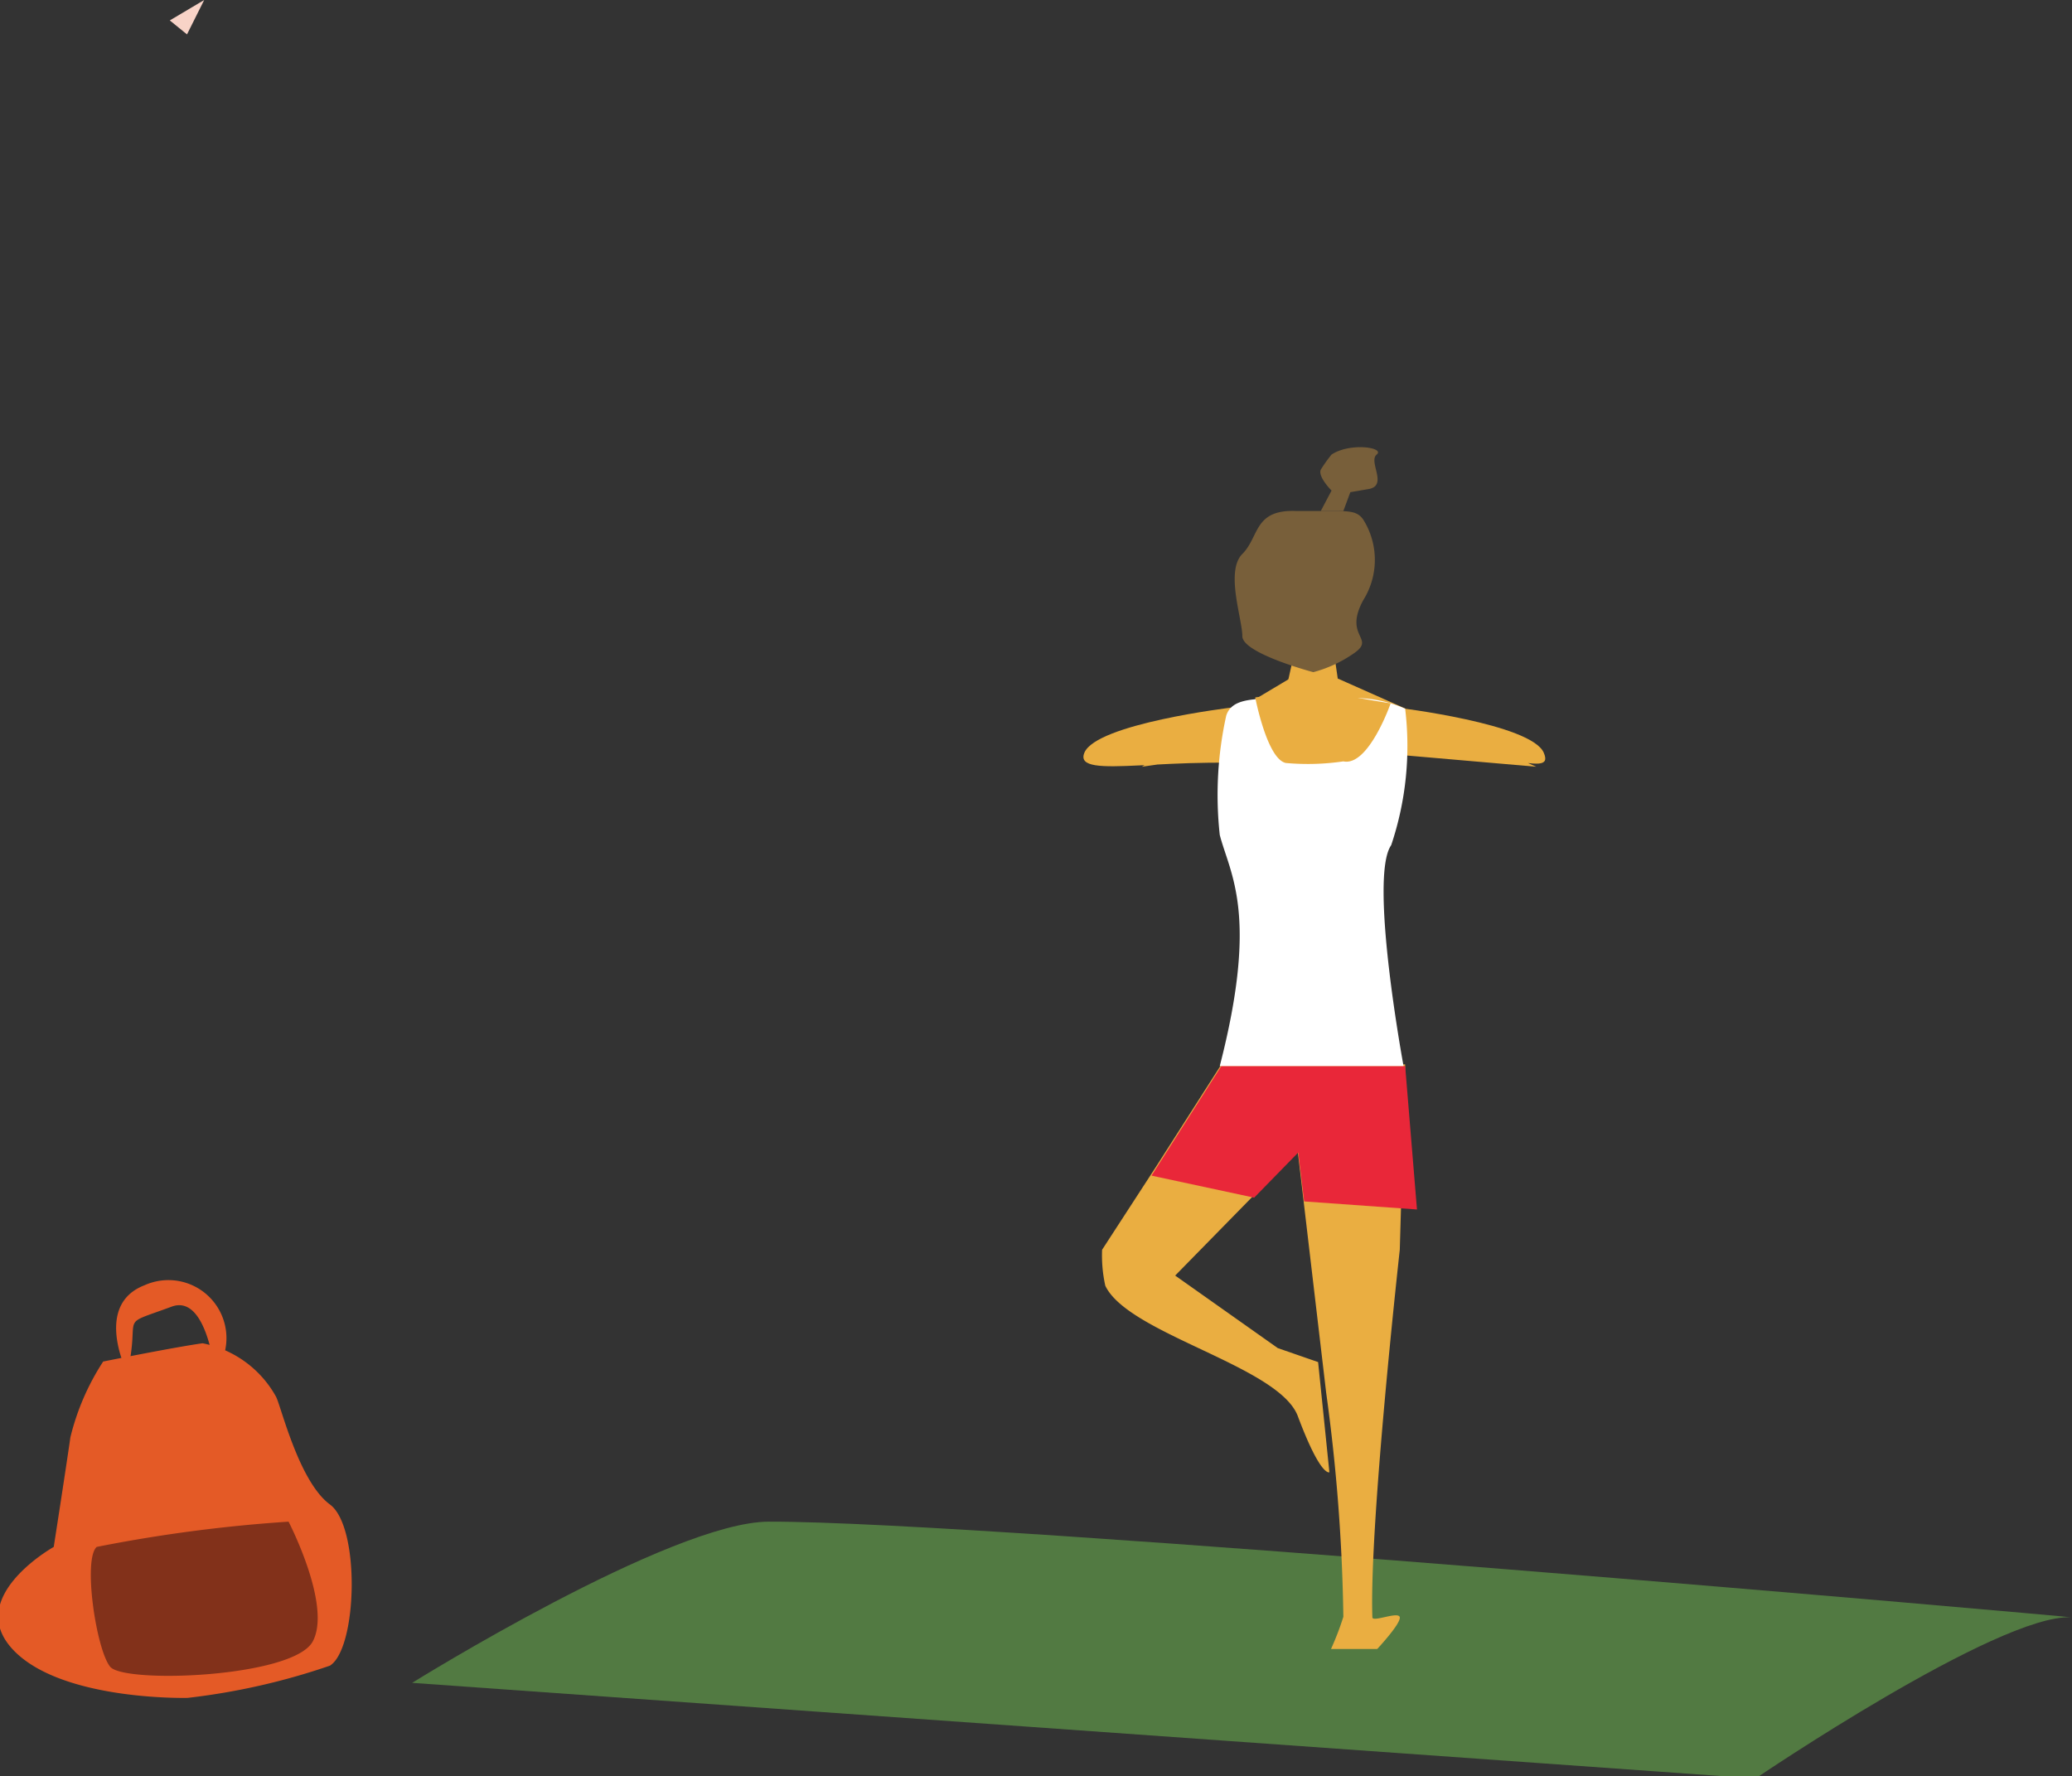 <svg xmlns="http://www.w3.org/2000/svg" viewBox="0 0 38.56 33.06"><rect x="0" y="0" width="38.56" height="33.06" fill="#333333" stroke="none"/><defs><style>.cls-1{fill:#527a42;}.cls-2{fill:#eaae41;}.cls-3{fill:#e92739;}.cls-4{fill:#fff;}.cls-5{fill:#785f3a;}.cls-6{fill:#e45a26;}.cls-7{fill:#82311a;}.cls-8{fill:#f8d3c7;}</style></defs><title>yoga2</title><g id="Layer_2" data-name="Layer 2"><g id="Layer_5" data-name="Layer 5"><path class="cls-1" d="M14.31,28.32c-1.82,0-6.64,3-6.64,3l25,1.78s4.51-3.06,5.87-3C38.56,30.09,18.46,28.31,14.31,28.32Z"/><path class="cls-2" d="M24.77,30.69h.86s.44-.47.42-.59-.51.1-.51,0c-.06-1.72.51-6.84.51-6.84l.1-3.45H22.73l-1.22,1.91-1,1.54a2.61,2.61,0,0,0,.06.67c.43.9,3.22,1.49,3.58,2.42.43,1.15.59,1.05.59,1.05l-.21-2.05-.75-.26-1.91-1.35,1.46-1.49.82-.83.53,4.5A33.74,33.74,0,0,1,25,30.09,5.29,5.29,0,0,1,24.77,30.69Z"/><polygon class="cls-3" points="24.27 22.36 26.37 22.51 26.15 19.84 22.73 19.84 21.43 21.88 23.34 22.29 24.16 21.45 24.27 22.36"/><path class="cls-2" d="M22.91,13.17s-2.51.3-2.73.84,1.68,0,3.85.26S24,12.63,24,12.63l-2.75,1.64,1.54-.22Z"/><path class="cls-2" d="M26,13.17s2.5.3,2.73.84-1-.2-3.15.05-.68-1.43-.68-1.43l3.69,1.64-2.42-.21Z"/><path class="cls-4" d="M22.82,13.32a6.84,6.84,0,0,0-.12,2.22c.19.73.73,1.47,0,4.3h3.42s-.65-3.51-.23-4.11a5.79,5.79,0,0,0,.26-2.54A2.33,2.33,0,0,0,25,13H23.9C23.32,13,22.92,13,22.82,13.32Z"/><polygon class="cls-2" points="23.9 12.99 24.96 13.07 24.83 12.18 24.08 12.18 23.9 12.99"/><path class="cls-5" d="M24.44,12.51s-1.32-.35-1.32-.67-.32-1.21,0-1.53.21-.83,1-.8h.62c.37,0,.52,0,.63.16a1.41,1.41,0,0,1,0,1.5c-.38.7.26.7-.19,1A2.4,2.4,0,0,1,24.44,12.51Z"/><path class="cls-5" d="M24.78,8.46c.35-.23,1-.13.84,0s.21.57-.14.64l-.35.06L25,9.51h-.42l.2-.38s-.26-.26-.2-.39A2.81,2.81,0,0,1,24.78,8.46Z"/><path class="cls-2" d="M25,14.17c.47.1.88-1.08.88-1.08s-.4-.06-.92-.16a8,8,0,0,0-1.6.05s.22,1.15.57,1.22A4.52,4.52,0,0,0,25,14.17Z"/><path class="cls-6" d="M1,28.79s-1.66.93-.77,1.9,3.26.91,3.26.91A12.49,12.49,0,0,0,6.14,31c.51-.32.57-2.58,0-3s-.9-1.79-1-2A2,2,0,0,0,3.77,25c-.51.07-1.85.34-1.85.34a4.55,4.55,0,0,0-.61,1.41C1.22,27.38,1,28.79,1,28.79Z"/><path class="cls-7" d="M5.37,28.32s.81,1.56.45,2.23-3.51.79-3.77.47-.51-2-.25-2.23A27.69,27.69,0,0,1,5.37,28.32Z"/><path class="cls-6" d="M2.37,25.55s-.64-1.26.32-1.63A1.08,1.08,0,0,1,4,25.55s-.15-1.48-.81-1.23C2.16,24.7,2.63,24.41,2.37,25.55Z"/><polygon class="cls-8" points="3.8 0 3.16 0.38 3.48 0.64 3.8 0"/></g></g></svg>